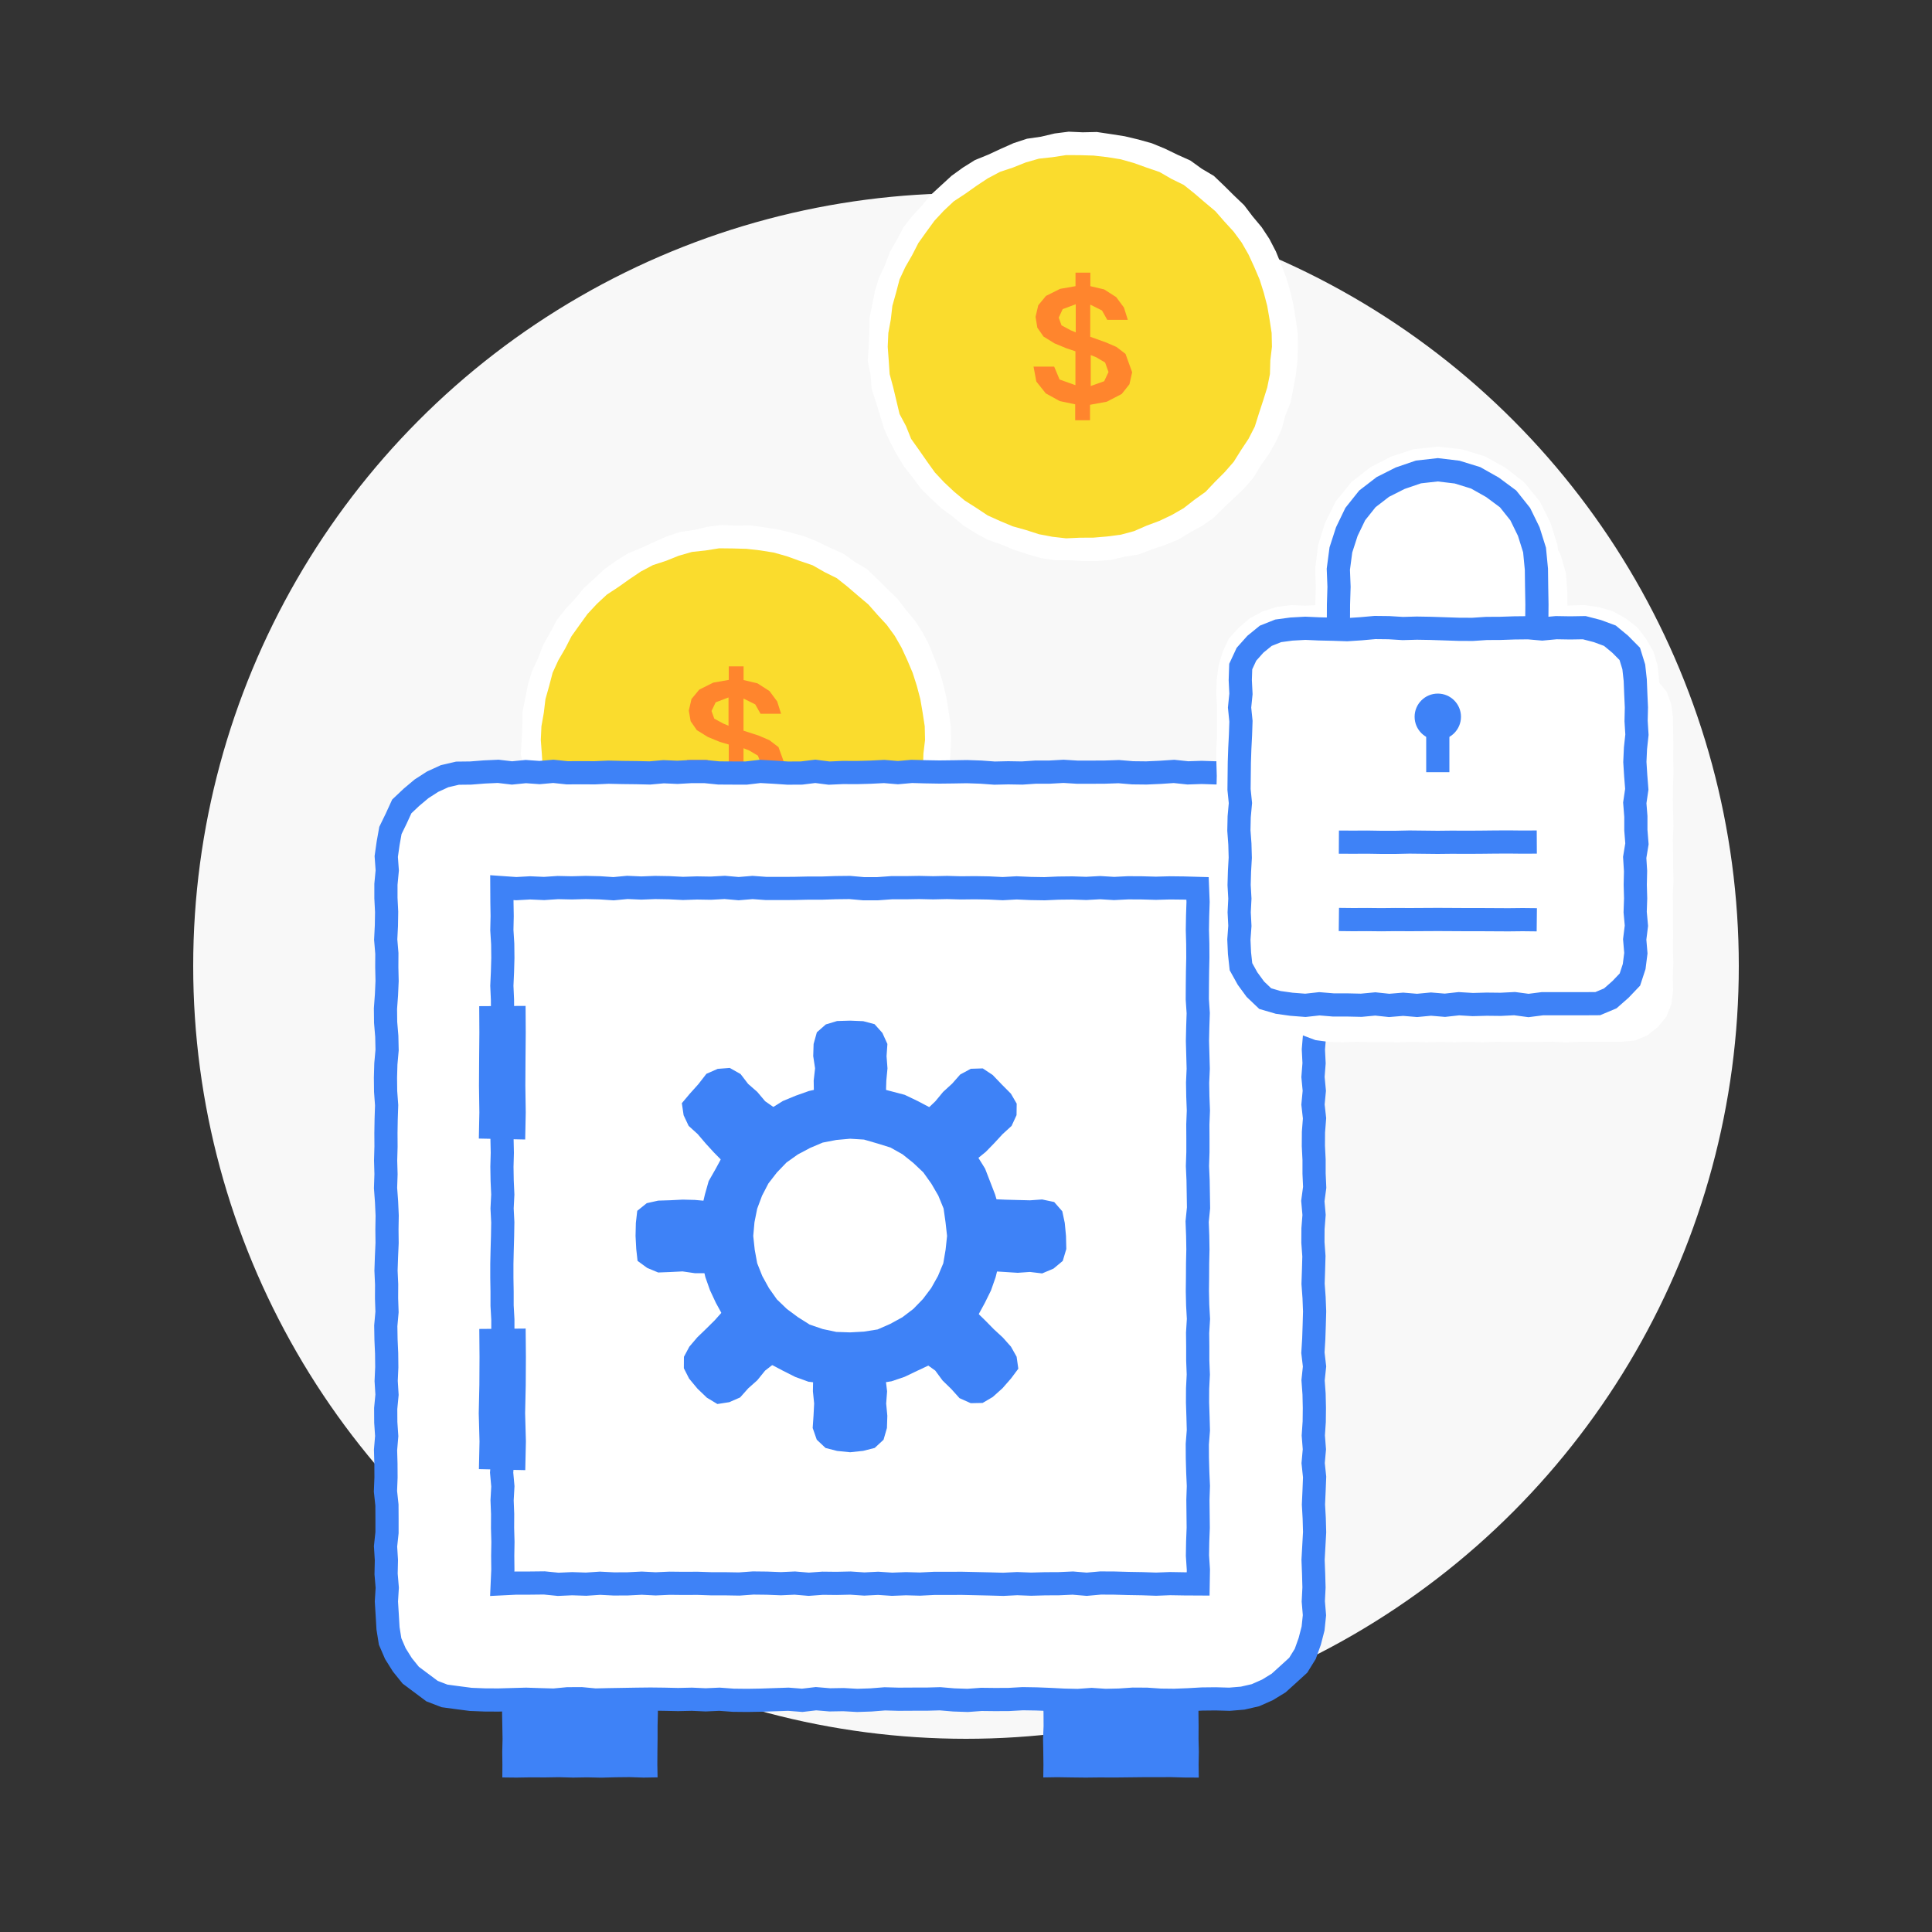 <svg xmlns="http://www.w3.org/2000/svg" viewBox="0 0 250 250"><rect x="0" y="0" width="250" height="250" fill="#333333" stroke="none"/><defs><style>.cls-1{fill:#f8f8f8;}.cls-2{fill:#fff;}.cls-3{fill:#fadc2d;}.cls-4{fill:#ff852d;}.cls-5,.cls-7,.cls-8{fill:none;stroke-miterlimit:10;}.cls-5,.cls-8{stroke:#3e82f7;}.cls-5{stroke-width:3px;}.cls-6{fill:#3e82f7;}.cls-7{stroke:#fff;}.cls-7,.cls-8{stroke-width:6px;}</style></defs><title>icon-custom-secure</title><g id="Base_Dots" data-name="Base Dots"><circle class="cls-1" cx="125" cy="125" r="100"/></g><g id="Artwork"><polygon class="cls-2" points="120.01 95.75 119.94 93.98 119.76 92.22 119.44 90.48 119.08 88.74 118.38 87.11 117.74 85.47 116.99 83.86 116.14 82.3 115.14 80.84 113.92 79.54 112.8 78.17 111.44 77.03 110.05 75.95 108.63 74.88 107.14 73.92 105.55 73.13 103.88 72.53 102.18 72.04 100.48 71.56 98.74 71.28 96.99 71.02 95.22 71.03 93.44 70.92 91.69 71.2 89.96 71.6 88.2 71.87 86.57 72.58 84.89 73.14 83.3 73.93 81.83 74.92 80.35 75.89 79 77.03 77.68 78.22 76.41 79.46 75.43 80.94 74.32 82.32 73.41 83.84 72.61 85.43 72 87.09 71.34 88.74 70.89 90.46 70.58 92.21 70.4 93.98 70.48 95.75 70.39 97.53 70.64 99.29 70.94 101.04 71.41 102.75 71.9 104.45 72.7 106.04 73.4 107.67 74.4 109.13 75.33 110.64 76.52 111.96 77.64 113.34 79.01 114.46 80.37 115.6 81.82 116.6 83.3 117.59 84.94 118.27 86.54 119.04 88.22 119.6 89.96 119.92 91.68 120.35 93.44 120.56 95.22 120.5 96.99 120.46 98.74 120.22 100.5 119.99 102.2 119.5 103.89 119 105.5 118.26 107.1 117.5 108.65 116.64 110.09 115.61 111.41 114.43 112.72 113.25 114 112.03 115.03 110.58 116.04 109.13 116.96 107.62 117.78 106.06 118.52 104.44 119.11 102.77 119.44 101.02 119.86 99.3 119.99 97.53 120.01 95.75"/><polygon class="cls-2" points="123.06 95.75 123.03 93.93 122.76 92.13 122.48 90.33 122.06 88.56 121.55 86.81 120.89 85.12 120.21 83.43 119.37 81.81 118.37 80.28 117.2 78.88 116.1 77.44 114.79 76.18 113.5 74.9 112.18 73.64 110.61 72.71 109.13 71.65 107.47 70.91 105.84 70.11 104.16 69.43 102.41 68.93 100.64 68.51 98.84 68.23 97.04 67.97 95.22 68.01 93.39 67.93 91.58 68.16 89.81 68.58 88 68.84 86.27 69.41 84.61 70.15 82.96 70.91 81.27 71.6 79.72 72.57 78.24 73.63 76.9 74.87 75.56 76.09 74.4 77.5 73.16 78.83 72.03 80.27 71.18 81.88 70.28 83.46 69.64 85.16 68.86 86.81 68.32 88.55 67.97 90.33 67.61 92.12 67.59 93.94 67.51 95.75 67.39 97.58 67.76 99.37 67.9 101.19 68.46 102.93 68.99 104.66 69.52 106.4 70.27 108.06 71.13 109.67 72.07 111.23 73.2 112.66 74.28 114.12 75.58 115.4 76.91 116.64 78.37 117.72 79.77 118.88 81.3 119.86 82.9 120.73 84.63 121.33 86.3 122.03 88.03 122.59 89.78 123.1 91.58 123.37 93.41 123.36 95.22 123.5 97.04 123.48 98.85 123.34 100.63 122.93 102.42 122.64 104.13 121.99 105.85 121.41 107.54 120.73 109.1 119.79 110.69 118.91 112.19 117.86 113.47 116.57 114.79 115.33 116.11 114.07 117.3 112.69 118.24 111.13 119.3 109.66 120.19 108.07 120.95 106.41 121.43 104.65 122.11 102.96 122.46 101.17 122.79 99.39 122.99 97.58 123.06 95.75"/><polygon class="cls-3" points="119.7 95.75 119.66 93.98 119.39 92.22 119.09 90.47 118.64 88.76 118.1 87.07 117.41 85.44 116.67 83.83 115.79 82.29 114.74 80.85 113.54 79.55 112.37 78.22 111.02 77.08 109.68 75.93 108.29 74.82 106.7 74.03 105.16 73.15 103.48 72.58 101.82 71.98 100.12 71.5 98.37 71.22 96.61 71.02 94.84 70.97 93.07 70.95 91.31 71.23 89.54 71.42 87.83 71.91 86.19 72.57 84.5 73.12 82.93 73.95 81.46 74.94 80.02 75.96 78.53 76.94 77.23 78.15 76.02 79.45 74.98 80.89 73.95 82.33 73.14 83.91 72.25 85.44 71.51 87.05 71.06 88.77 70.58 90.47 70.37 92.23 70.06 93.98 69.98 95.75 70.11 97.52 70.23 99.29 70.68 101.01 71.1 102.73 71.5 104.46 72.34 106.03 73.01 107.67 74.03 109.13 75.05 110.57 76.08 112.01 77.28 113.31 78.58 114.52 79.94 115.66 81.44 116.61 82.92 117.58 84.54 118.32 86.17 118.99 87.87 119.48 89.56 120.02 91.3 120.35 93.07 120.55 94.84 120.46 96.61 120.45 98.37 120.3 100.13 120.08 101.85 119.62 103.48 118.9 105.14 118.29 106.73 117.53 108.27 116.65 109.66 115.55 111.11 114.53 112.33 113.24 113.58 111.98 114.74 110.65 115.69 109.15 116.67 107.67 117.48 106.09 118.01 104.39 118.56 102.72 119.09 101.03 119.44 99.29 119.49 97.52 119.7 95.75"/><path class="cls-4" d="M98.19,95.19l1.37.59,1.18.9.86,2.38-.35,1.55-1,1.26-1.93,1-2.17.4,0,2H94.27l0-2.06-2-.42-1.81-1-1.22-1.53-.36-1.93h2.67l.7,1.67,2.05.73V96.34L93.14,96l-1.55-.64-1.42-.88-.8-1.15-.24-1.38.35-1.5,1-1.21,1.82-.91,2-.35,0-1.75h1.92V88l1.79.42,1.56,1,1,1.35.5,1.59-2.66,0-.68-1.21-1.52-.76,0,2.08v2.08Zm-5.58-4.31L92.07,92l.36,1,1.17.63.67.28V92.09l0-1.84ZM98,100.2,98.55,99l-.48-1.22-1.15-.68-.71-.28v2l0,2Z"/><polygon class="cls-2" points="159.09 219.88 157.31 219.83 155.53 219.85 153.75 219.95 151.96 220.02 150.18 220 148.4 219.88 146.61 219.87 144.83 219.99 143.04 220.03 141.26 219.91 139.48 220.04 137.69 220 135.91 219.91 134.13 219.84 132.34 219.81 130.56 219.91 128.77 219.92 126.99 219.9 125.21 220.03 123.42 219.97 121.64 219.82 119.85 219.87 118.07 219.87 116.28 219.88 114.5 219.83 112.71 219.97 110.93 220.03 109.15 219.93 107.37 219.96 105.59 219.81 103.81 220.02 102.02 219.88 100.23 219.94 98.45 220 96.67 220.03 94.89 220.01 93.1 219.88 91.31 219.96 89.53 219.88 87.74 219.92 85.95 219.88 84.17 219.86 82.38 219.88 80.59 219.91 78.81 219.94 77.02 219.98 75.23 219.81 73.44 219.82 71.66 219.99 69.87 219.94 68.08 219.88 66.29 219.93 64.5 219.98 62.7 219.97 60.91 219.9 59.22 219.68 57.52 219.45 55.91 218.83 54.53 217.8 53.15 216.77 52.07 215.43 51.16 213.98 50.48 212.4 50.21 210.71 50.11 209.01 50 207.23 50.11 205.45 49.96 203.67 50 201.88 49.89 200.1 50.08 198.32 50.08 196.54 50.07 194.75 49.88 192.97 49.95 191.18 49.94 189.4 49.89 187.62 50.04 185.83 49.92 184.05 49.91 182.26 50.08 180.48 49.97 178.7 50.05 176.91 50.03 175.13 49.95 173.34 49.92 171.56 50.08 169.77 50.02 167.99 50.03 166.21 49.95 164.42 50.01 162.63 50.09 160.85 50.07 159.07 50.1 157.29 50.02 155.51 49.89 153.73 49.95 151.94 49.9 150.16 49.95 148.37 49.94 146.59 49.97 144.81 50.03 143.02 49.9 141.23 49.88 139.45 49.93 137.66 50.09 135.88 50.05 134.09 49.9 132.3 49.88 130.51 50.01 128.73 50.09 126.94 50.05 125.16 50.06 123.37 49.91 121.58 50 119.79 50.03 118 49.94 116.21 49.94 114.42 50.11 112.63 49.98 110.83 50.22 109.14 50.52 107.46 51.27 105.92 51.99 104.35 53.24 103.17 54.55 102.07 55.98 101.15 57.53 100.44 59.2 100.05 60.91 100.03 62.69 99.89 64.47 99.81 66.25 100.02 68.04 99.84 69.82 99.97 71.6 99.81 73.39 100 75.17 99.99 76.96 100 78.74 99.92 80.52 99.96 82.31 99.98 84.09 100.02 85.87 99.86 87.66 99.94 89.44 99.84 91.23 99.84 93.01 100.02 94.79 100.03 96.58 100.03 98.36 99.82 100.15 99.92 101.93 100.04 103.72 100.03 105.5 99.81 107.29 100.04 109.07 99.96 110.85 99.97 112.63 99.92 114.41 99.83 116.19 99.98 117.98 99.82 119.77 99.87 121.55 99.9 123.33 99.88 125.11 99.85 126.9 99.91 128.69 100.04 130.47 100 132.26 100.03 134.05 99.91 135.83 99.91 137.62 99.81 139.41 99.92 141.19 99.92 142.98 99.91 144.77 99.85 146.56 100 148.34 100.02 150.13 99.94 151.92 99.82 153.71 100.01 155.5 99.95 157.3 100.01 159.09 99.88 160.78 100.14 162.47 100.42 164.05 101.11 165.53 101.97 166.84 103.08 167.9 104.43 168.85 105.86 169.45 107.46 169.95 109.11 170.07 110.83 169.93 112.61 169.99 114.39 169.98 116.18 169.97 117.96 169.9 119.74 169.96 121.52 170.01 123.31 170.04 125.09 169.96 126.88 169.9 128.66 170.04 130.44 170.02 132.23 170.1 134.01 169.95 135.79 170.04 137.58 169.9 139.36 170.07 141.15 169.9 142.93 170.1 144.71 169.96 146.5 169.95 148.28 170.04 150.07 170.04 151.85 170.12 153.64 169.88 155.42 170.04 157.21 169.9 158.99 169.89 160.77 170.02 162.55 169.97 164.33 169.91 166.12 170.04 167.9 170.11 169.69 170.06 171.47 170 173.25 169.89 175.04 170.1 176.82 169.91 178.61 170.04 180.39 170.08 182.18 170.06 183.97 169.94 185.75 170.08 187.54 169.92 189.33 170.11 191.12 170.04 192.9 169.96 194.69 170.06 196.48 170.11 198.26 170.01 200.05 169.91 201.84 169.98 203.63 170.03 205.42 169.94 207.22 170.09 209.01 169.91 210.73 169.48 212.39 168.9 214.01 167.99 215.48 166.72 216.64 165.46 217.78 164.01 218.67 162.45 219.36 160.79 219.74 159.09 219.88"/><polygon class="cls-5" points="159.09 219.88 157.31 219.83 155.53 219.85 153.75 219.95 151.96 220.02 150.18 220 148.4 219.88 146.61 219.87 144.83 219.99 143.04 220.03 141.26 219.91 139.48 220.04 137.69 220 135.91 219.91 134.13 219.84 132.34 219.81 130.56 219.91 128.77 219.92 126.99 219.9 125.21 220.03 123.42 219.97 121.64 219.82 119.85 219.87 118.07 219.87 116.28 219.88 114.5 219.83 112.71 219.97 110.93 220.03 109.15 219.93 107.37 219.96 105.59 219.81 103.81 220.02 102.02 219.88 100.23 219.94 98.45 220 96.67 220.03 94.89 220.01 93.1 219.88 91.31 219.96 89.53 219.88 87.74 219.92 85.95 219.88 84.17 219.86 82.38 219.88 80.59 219.91 78.81 219.94 77.02 219.98 75.23 219.81 73.44 219.82 71.66 219.99 69.87 219.94 68.08 219.88 66.29 219.93 64.5 219.98 62.7 219.97 60.91 219.9 59.22 219.68 57.52 219.45 55.91 218.83 54.53 217.8 53.15 216.77 52.07 215.43 51.16 213.98 50.48 212.4 50.21 210.71 50.11 209.01 50 207.23 50.11 205.45 49.96 203.67 50 201.88 49.89 200.1 50.08 198.32 50.08 196.54 50.07 194.75 49.88 192.97 49.95 191.18 49.94 189.4 49.89 187.62 50.04 185.83 49.92 184.05 49.91 182.26 50.08 180.48 49.97 178.7 50.05 176.91 50.03 175.13 49.95 173.34 49.92 171.56 50.08 169.77 50.02 167.99 50.03 166.21 49.95 164.42 50.01 162.63 50.09 160.85 50.07 159.07 50.1 157.29 50.02 155.51 49.89 153.73 49.95 151.94 49.9 150.16 49.95 148.37 49.94 146.59 49.97 144.81 50.03 143.02 49.9 141.23 49.88 139.45 49.93 137.66 50.09 135.88 50.05 134.09 49.9 132.3 49.88 130.51 50.01 128.73 50.09 126.94 50.05 125.16 50.06 123.37 49.91 121.58 50 119.79 50.03 118 49.94 116.21 49.94 114.42 50.11 112.63 49.98 110.83 50.22 109.14 50.52 107.46 51.27 105.92 51.99 104.35 53.24 103.17 54.55 102.07 55.98 101.15 57.53 100.44 59.2 100.05 60.91 100.03 62.69 99.89 64.47 99.81 66.25 100.02 68.04 99.84 69.82 99.97 71.6 99.81 73.39 100 75.17 99.99 76.96 100 78.74 99.92 80.52 99.96 82.31 99.98 84.09 100.02 85.87 99.86 87.66 99.94 89.44 99.84 91.23 99.84 93.01 100.02 94.79 100.03 96.58 100.03 98.36 99.82 100.15 99.92 101.93 100.04 103.72 100.03 105.5 99.81 107.29 100.04 109.07 99.96 110.85 99.97 112.63 99.92 114.41 99.83 116.19 99.98 117.98 99.82 119.77 99.87 121.55 99.9 123.33 99.88 125.11 99.85 126.9 99.91 128.69 100.04 130.47 100 132.26 100.03 134.05 99.91 135.83 99.91 137.62 99.81 139.41 99.92 141.19 99.92 142.98 99.91 144.77 99.85 146.56 100 148.34 100.02 150.13 99.94 151.92 99.82 153.71 100.01 155.5 99.95 157.3 100.01 159.09 99.88 160.78 100.14 162.47 100.42 164.05 101.11 165.53 101.97 166.84 103.08 167.9 104.43 168.85 105.86 169.45 107.46 169.95 109.11 170.07 110.83 169.93 112.61 169.99 114.39 169.98 116.18 169.97 117.96 169.9 119.74 169.96 121.52 170.01 123.31 170.04 125.09 169.96 126.88 169.9 128.66 170.04 130.44 170.02 132.23 170.1 134.01 169.95 135.79 170.04 137.58 169.9 139.36 170.07 141.15 169.9 142.93 170.1 144.71 169.96 146.5 169.95 148.28 170.04 150.07 170.04 151.85 170.12 153.64 169.88 155.42 170.04 157.21 169.9 158.99 169.89 160.77 170.02 162.55 169.97 164.33 169.91 166.12 170.04 167.9 170.11 169.69 170.06 171.47 170 173.25 169.89 175.04 170.1 176.82 169.91 178.61 170.04 180.39 170.08 182.18 170.06 183.97 169.94 185.75 170.08 187.54 169.92 189.33 170.11 191.12 170.04 192.9 169.96 194.69 170.06 196.48 170.11 198.26 170.01 200.05 169.91 201.84 169.98 203.63 170.03 205.42 169.94 207.22 170.09 209.01 169.91 210.73 169.48 212.39 168.9 214.01 167.99 215.48 166.72 216.64 165.46 217.78 164.01 218.67 162.45 219.36 160.79 219.74 159.09 219.88"/><polygon class="cls-2" points="64.99 204.94 65.07 203.12 65.05 201.32 65.08 199.53 65.03 197.73 65.04 195.93 64.97 194.13 65.07 192.33 64.91 190.54 65.07 188.74 65.07 186.94 64.99 185.14 64.93 183.34 65.02 181.54 65.08 179.74 65.08 177.94 65.07 176.15 64.96 174.34 65.07 172.55 65.07 170.75 64.97 168.95 64.97 167.15 64.94 165.35 64.94 163.55 64.98 161.76 65.03 159.97 65.06 158.17 64.97 156.37 65.06 154.57 64.98 152.77 64.95 150.97 65 149.17 64.96 147.37 65.01 145.57 64.92 143.77 65.03 141.97 64.99 140.17 65.03 138.37 64.93 136.57 64.99 134.77 65.01 132.96 65.03 131.16 65.02 129.36 64.94 127.56 65.02 125.76 65.07 123.95 65.05 122.15 64.94 120.35 64.98 118.54 64.95 116.73 64.94 114.86 66.8 114.99 68.6 114.89 70.4 114.97 72.19 114.85 73.99 114.89 75.79 114.84 77.59 114.88 79.39 115 81.18 114.83 82.98 114.91 84.78 114.84 86.58 114.87 88.38 114.96 90.18 114.9 91.98 114.93 93.78 114.83 95.58 114.99 97.38 114.84 99.17 114.97 100.97 114.97 102.77 114.96 104.57 114.92 106.37 114.92 108.16 114.86 109.96 114.84 111.75 115 113.55 115 115.35 114.87 117.15 114.87 118.95 114.84 120.75 114.88 122.55 114.84 124.35 114.89 126.15 114.87 127.95 114.9 129.75 114.99 131.55 114.89 133.35 114.97 135.16 115 136.96 114.92 138.76 114.9 140.56 114.96 142.36 114.86 144.16 114.97 145.97 114.88 147.77 114.89 149.57 114.94 151.38 114.89 153.19 114.91 154.96 114.96 155.03 116.72 154.97 118.52 154.94 120.32 154.99 122.12 155 123.91 154.96 125.71 154.94 127.51 154.93 129.31 155.05 131.1 154.99 132.9 154.95 134.7 155 136.5 155.05 138.3 154.97 140.1 155 141.9 155.07 143.7 155 145.5 155.01 147.3 155.01 149.09 154.95 150.89 155.03 152.69 155.06 154.49 155.09 156.29 154.91 158.08 154.98 159.88 155.01 161.68 154.97 163.47 154.96 165.28 154.94 167.07 154.98 168.87 155.08 170.67 154.97 172.47 154.99 174.27 154.99 176.07 155.06 177.87 154.97 179.67 154.96 181.47 155.02 183.28 155.07 185.08 154.93 186.88 154.94 188.68 154.99 190.48 155.07 192.28 155.01 194.08 155.03 195.89 155.05 197.69 154.98 199.5 154.95 201.3 155.07 203.11 155.04 204.96 153.2 204.95 151.4 204.92 149.6 204.99 147.81 204.93 146.01 204.9 144.21 204.85 142.41 204.84 140.62 205 138.82 204.85 137.02 204.93 135.22 204.94 133.42 204.99 131.62 204.92 129.82 205.01 128.02 204.96 126.22 204.92 124.42 204.88 122.63 204.89 120.83 204.89 119.03 204.98 117.23 204.93 115.43 205 113.63 204.88 111.84 204.97 110.04 204.85 108.25 204.89 106.45 204.87 104.65 205 102.85 204.85 101.05 204.93 99.25 204.86 97.45 204.84 95.65 204.97 93.85 204.94 92.05 204.94 90.25 204.88 88.45 204.89 86.65 204.87 84.84 204.95 83.04 204.86 81.24 204.95 79.44 204.96 77.64 204.87 75.84 204.99 74.03 204.93 72.23 205.01 70.43 204.83 68.62 204.85 66.81 204.85 64.99 204.94"/><polygon class="cls-5" points="64.99 204.94 65.07 203.12 65.05 201.32 65.08 199.53 65.03 197.73 65.04 195.93 64.97 194.13 65.07 192.33 64.91 190.54 65.07 188.74 65.07 186.94 64.99 185.14 64.93 183.34 65.02 181.54 65.08 179.74 65.08 177.94 65.07 176.15 64.96 174.34 65.07 172.55 65.07 170.75 64.97 168.95 64.97 167.15 64.94 165.35 64.94 163.55 64.98 161.76 65.03 159.97 65.06 158.17 64.97 156.37 65.06 154.57 64.98 152.77 64.95 150.97 65 149.17 64.96 147.37 65.01 145.57 64.92 143.77 65.03 141.97 64.99 140.17 65.03 138.37 64.93 136.57 64.99 134.77 65.01 132.96 65.03 131.16 65.02 129.36 64.94 127.56 65.02 125.76 65.07 123.95 65.05 122.15 64.94 120.35 64.98 118.54 64.95 116.73 64.94 114.86 66.8 114.99 68.6 114.89 70.4 114.97 72.19 114.85 73.99 114.89 75.79 114.84 77.59 114.88 79.39 115 81.18 114.83 82.98 114.91 84.78 114.84 86.58 114.87 88.38 114.96 90.18 114.9 91.98 114.93 93.78 114.83 95.58 114.99 97.38 114.84 99.17 114.97 100.97 114.97 102.77 114.96 104.57 114.92 106.37 114.92 108.16 114.86 109.96 114.84 111.75 115 113.55 115 115.35 114.87 117.15 114.87 118.95 114.84 120.75 114.88 122.55 114.84 124.35 114.89 126.15 114.87 127.95 114.9 129.75 114.99 131.55 114.89 133.35 114.97 135.16 115 136.96 114.92 138.76 114.9 140.56 114.96 142.36 114.86 144.16 114.97 145.97 114.88 147.77 114.89 149.57 114.94 151.38 114.89 153.19 114.91 154.96 114.96 155.03 116.72 154.97 118.52 154.94 120.32 154.99 122.12 155 123.91 154.96 125.71 154.94 127.51 154.93 129.31 155.05 131.1 154.99 132.9 154.95 134.7 155 136.5 155.05 138.3 154.97 140.1 155 141.9 155.07 143.7 155 145.5 155.01 147.3 155.01 149.09 154.95 150.89 155.03 152.69 155.06 154.49 155.09 156.29 154.91 158.08 154.98 159.88 155.01 161.68 154.97 163.47 154.96 165.28 154.94 167.07 154.98 168.87 155.08 170.67 154.97 172.47 154.99 174.27 154.99 176.07 155.06 177.87 154.97 179.67 154.96 181.47 155.02 183.28 155.07 185.08 154.93 186.88 154.94 188.68 154.99 190.48 155.07 192.28 155.01 194.08 155.03 195.89 155.05 197.69 154.98 199.5 154.95 201.3 155.07 203.11 155.04 204.96 153.2 204.95 151.4 204.92 149.6 204.99 147.81 204.93 146.01 204.9 144.21 204.85 142.41 204.84 140.62 205 138.82 204.85 137.02 204.93 135.22 204.94 133.42 204.99 131.62 204.92 129.82 205.01 128.02 204.96 126.22 204.92 124.42 204.88 122.63 204.89 120.83 204.89 119.03 204.98 117.23 204.93 115.43 205 113.63 204.88 111.84 204.97 110.04 204.85 108.25 204.89 106.45 204.87 104.65 205 102.85 204.85 101.05 204.93 99.25 204.86 97.45 204.84 95.65 204.97 93.85 204.94 92.05 204.94 90.25 204.88 88.45 204.89 86.65 204.87 84.84 204.95 83.04 204.86 81.24 204.95 79.44 204.96 77.64 204.87 75.84 204.99 74.03 204.93 72.23 205.01 70.43 204.83 68.62 204.85 66.81 204.85 64.99 204.94"/><polygon class="cls-2" points="164.9 44.87 164.83 43.1 164.65 41.34 164.34 39.59 163.97 37.86 163.27 36.23 162.63 34.58 161.88 32.98 161.03 31.42 160.03 29.95 158.82 28.66 157.69 27.29 156.33 26.14 154.94 25.06 153.53 23.99 152.03 23.03 150.44 22.25 148.77 21.65 147.08 21.15 145.38 20.68 143.63 20.39 141.88 20.13 140.11 20.15 138.34 20.03 136.58 20.31 134.85 20.71 133.1 20.98 131.47 21.69 129.78 22.26 128.19 23.04 126.72 24.04 125.24 25 123.89 26.15 122.58 27.33 121.3 28.57 120.32 30.05 119.21 31.43 118.3 32.96 117.5 34.54 116.89 36.2 116.23 37.85 115.79 39.57 115.47 41.32 115.29 43.09 115.38 44.87 115.28 46.64 115.53 48.4 115.83 50.15 116.3 51.86 116.79 53.57 117.59 55.15 118.29 56.78 119.3 58.25 120.23 59.75 121.42 61.07 122.53 62.45 123.9 63.58 125.26 64.71 126.72 65.72 128.19 66.71 129.83 67.39 131.43 68.15 133.11 68.72 134.85 69.03 136.57 69.47 138.34 69.68 140.11 69.61 141.88 69.57 143.63 69.33 145.39 69.11 147.09 68.61 148.78 68.11 150.4 67.38 151.99 66.61 153.54 65.76 154.98 64.72 156.3 63.55 157.61 62.36 158.9 61.14 159.92 59.69 160.93 58.24 161.85 56.73 162.68 55.17 163.41 53.55 164.01 51.88 164.33 50.13 164.76 48.41 164.88 46.64 164.9 44.87"/><polygon class="cls-2" points="167.95 44.87 167.92 43.04 167.65 41.24 167.37 39.44 166.95 37.67 166.44 35.93 165.79 34.23 165.1 32.54 164.26 30.92 163.26 29.4 162.09 28 160.99 26.55 159.68 25.3 158.39 24.02 157.07 22.76 155.5 21.83 154.03 20.77 152.36 20.02 150.73 19.23 149.05 18.54 147.3 18.05 145.53 17.63 143.74 17.35 141.93 17.08 140.11 17.12 138.29 17.04 136.48 17.27 134.7 17.69 132.9 17.95 131.16 18.52 129.5 19.26 127.86 20.02 126.16 20.71 124.61 21.68 123.13 22.75 121.79 23.98 120.45 25.21 119.29 26.61 118.05 27.95 116.93 29.38 116.08 30.99 115.17 32.57 114.53 34.27 113.75 35.92 113.21 37.66 112.87 39.45 112.5 41.23 112.49 43.06 112.41 44.87 112.28 46.69 112.65 48.48 112.79 50.3 113.35 52.04 113.88 53.77 114.41 55.52 115.17 57.17 116.02 58.78 116.96 60.34 118.09 61.77 119.17 63.23 120.47 64.51 121.8 65.75 123.26 66.83 124.66 67.99 126.2 68.97 127.8 69.84 129.52 70.44 131.19 71.14 132.92 71.7 134.67 72.21 136.47 72.48 138.3 72.48 140.11 72.61 141.93 72.6 143.74 72.45 145.52 72.04 147.32 71.75 149.02 71.1 150.74 70.52 152.43 69.84 153.99 68.9 155.59 68.02 157.08 66.98 158.37 65.68 159.69 64.44 161 63.19 162.19 61.81 163.13 60.25 164.19 58.77 165.08 57.18 165.85 55.53 166.32 53.77 167 52.07 167.35 50.29 167.68 48.5 167.89 46.69 167.95 44.87"/><polygon class="cls-3" points="164.59 44.87 164.55 43.09 164.28 41.33 163.98 39.59 163.53 37.87 163 36.19 162.3 34.55 161.56 32.94 160.68 31.4 159.63 29.97 158.43 28.66 157.27 27.33 155.91 26.19 154.57 25.04 153.18 23.93 151.59 23.15 150.05 22.26 148.38 21.69 146.71 21.09 145.01 20.61 143.26 20.33 141.5 20.13 139.73 20.08 137.96 20.07 136.2 20.34 134.44 20.53 132.73 21.02 131.08 21.68 129.4 22.24 127.83 23.07 126.35 24.05 124.91 25.07 123.42 26.05 122.13 27.26 120.92 28.56 119.87 30 118.84 31.44 118.03 33.02 117.15 34.55 116.4 36.16 115.95 37.88 115.47 39.59 115.27 41.35 114.95 43.09 114.87 44.87 115 46.63 115.12 48.41 115.58 50.12 115.99 51.84 116.4 53.57 117.24 55.14 117.9 56.79 118.93 58.24 119.94 59.69 120.97 61.13 122.18 62.42 123.47 63.63 124.84 64.77 126.33 65.72 127.81 66.7 129.43 67.43 131.06 68.11 132.77 68.59 134.45 69.13 136.19 69.46 137.96 69.66 139.73 69.58 141.5 69.57 143.26 69.42 145.03 69.19 146.74 68.73 148.37 68.02 150.03 67.4 151.63 66.64 153.16 65.76 154.56 64.67 156 63.64 157.22 62.35 158.47 61.1 159.64 59.76 160.58 58.26 161.56 56.78 162.37 55.2 162.9 53.51 163.45 51.83 163.98 50.14 164.33 48.4 164.38 46.63 164.59 44.87"/><path class="cls-4" d="M143.09,44.3l1.37.59,1.18.9.86,2.38-.35,1.55-1,1.26-1.93,1-2.17.4,0,2h-1.92l0-2.06-2-.42-1.81-1-1.22-1.53-.36-1.93h2.67l.7,1.67,2.05.73V45.46L138,45.07l-1.55-.64-1.42-.88-.8-1.15L134,41l.35-1.5,1-1.21,1.82-.91,2-.35,0-1.75h1.92v1.75l1.79.42,1.56,1,1,1.35.5,1.59-2.66,0-.68-1.21-1.52-.76,0,2.08v2.08ZM137.51,40,137,41.1l.36,1,1.17.63.67.28V41.21l0-1.84Zm5.37,9.33.56-1.19L143,46.91l-1.15-.68-.71-.28v2l0,2Z"/><polygon class="cls-6" points="134.85 155.21 133.28 155.32 131.7 155.28 130.12 155.24 128.54 155.17 126.96 154.62 125.77 153.41 125.52 151.66 126.33 150.05 127.56 149.05 128.66 147.92 129.73 146.76 130.9 145.69 131.54 144.3 131.56 142.81 130.81 141.52 129.62 140.32 128.45 139.1 127.17 138.25 125.62 138.3 124.25 139.04 123.21 140.22 122.04 141.29 121.03 142.51 119.88 143.61 118.28 144.43 116.59 144.04 115.31 142.99 114.64 141.41 114.69 139.83 114.84 138.25 114.72 136.67 114.83 135.09 114.18 133.66 113.17 132.53 111.7 132.14 110.01 132.07 108.32 132.12 106.86 132.56 105.7 133.58 105.28 135.09 105.23 136.66 105.47 138.24 105.29 139.83 105.32 141.41 104.7 142.99 103.5 144.22 101.77 144.27 100.33 143.42 99.01 142.5 97.99 141.29 96.8 140.25 95.83 138.98 94.43 138.19 92.87 138.31 91.41 138.95 90.37 140.29 89.24 141.55 88.23 142.75 88.46 144.31 89.11 145.69 90.28 146.75 91.31 147.96 92.38 149.13 93.49 150.26 94.56 151.65 94.36 153.45 93.06 154.62 91.49 155.41 89.91 155.27 88.33 155.23 86.75 155.31 85.17 155.36 83.69 155.69 82.46 156.68 82.28 158.25 82.24 159.93 82.33 161.62 82.5 163.16 83.75 164.07 85.17 164.66 86.74 164.6 88.32 164.52 89.9 164.75 91.49 164.75 93.21 165.03 94.35 166.42 94.27 168.16 93.54 169.66 92.49 170.84 91.37 171.95 90.23 173.05 89.2 174.26 88.5 175.57 88.49 177.05 89.17 178.39 90.25 179.69 91.47 180.86 92.83 181.68 94.37 181.44 95.77 180.83 96.82 179.65 98 178.6 99 177.36 100.26 176.38 101.74 175.45 103.48 175.7 104.72 176.86 105.22 178.46 105.19 180.03 105.35 181.61 105.27 183.19 105.16 184.78 105.69 186.3 106.83 187.37 108.32 187.75 110.01 187.92 111.7 187.74 113.19 187.36 114.33 186.3 114.77 184.78 114.82 183.2 114.67 181.62 114.79 180.04 114.6 178.46 115.15 176.77 116.49 175.57 118.24 175.66 119.72 176.42 121.02 177.35 121.97 178.64 123.1 179.74 124.16 180.92 125.61 181.57 127.15 181.54 128.46 180.77 129.72 179.64 130.83 178.37 131.77 177.11 131.55 175.56 130.82 174.26 129.77 173.08 128.61 172.01 127.5 170.88 126.37 169.78 125.64 168.18 125.75 166.45 126.8 165.01 128.54 164.5 130.11 164.6 131.69 164.7 133.27 164.59 134.85 164.78 136.32 164.16 137.52 163.16 137.98 161.62 137.94 159.93 137.78 158.25 137.46 156.74 136.41 155.54 134.85 155.21"/><polygon class="cls-6" points="129.51 159.93 129.32 158.13 129.27 156.32 128.77 154.58 128.12 152.9 127.47 151.22 126.52 149.69 125.57 148.16 124.45 146.74 123.06 145.59 121.8 144.29 120.3 143.29 118.7 142.45 117.07 141.67 115.32 141.21 113.58 140.76 111.8 140.45 110 140.43 108.19 140.46 106.41 140.77 104.66 141.18 102.97 141.78 101.3 142.47 99.78 143.42 98.25 144.38 96.9 145.56 95.64 146.84 94.43 148.18 93.45 149.69 92.6 151.26 91.7 152.84 91.21 154.58 90.8 156.34 90.66 158.13 90.54 159.93 90.46 161.74 90.87 163.5 91.27 165.25 91.87 166.95 92.63 168.58 93.49 170.15 94.48 171.64 95.55 173.1 96.91 174.28 98.26 175.47 99.72 176.53 101.31 177.37 102.92 178.18 104.63 178.8 106.43 179.01 108.2 179.3 110 179.32 111.81 179.46 113.56 179.01 115.35 178.74 117.06 178.16 118.69 177.38 120.33 176.61 121.79 175.54 123.14 174.34 124.44 173.09 125.53 171.66 126.57 170.19 127.43 168.61 128.23 166.99 128.83 165.28 129.26 163.53 129.43 161.73 129.51 159.93"/><polygon class="cls-2" points="122.55 159.93 122.35 158.15 122.1 156.38 121.42 154.72 120.52 153.17 119.48 151.71 118.19 150.49 116.79 149.37 115.23 148.49 113.52 147.96 111.8 147.46 110 147.35 108.22 147.51 106.46 147.85 104.81 148.55 103.23 149.39 101.77 150.43 100.53 151.72 99.43 153.14 98.61 154.72 97.98 156.4 97.63 158.15 97.47 159.93 97.66 161.71 97.98 163.46 98.64 165.12 99.5 166.68 100.53 168.14 101.82 169.38 103.25 170.44 104.77 171.4 106.47 171.98 108.22 172.35 110 172.41 111.79 172.31 113.56 172.03 115.2 171.31 116.77 170.45 118.19 169.37 119.43 168.09 120.5 166.67 121.37 165.12 122.06 163.47 122.36 161.71 122.55 159.93"/><polygon class="cls-6" points="85.09 229.99 83.27 230.02 81.45 229.96 79.63 229.98 77.8 230.03 75.98 229.99 74.15 230.02 72.32 229.97 70.5 230 68.67 229.99 66.83 230.02 65 230 65.01 228.34 64.99 226.67 65.03 225.01 65 223.34 64.97 221.67 64.99 219.99 66.83 220.01 68.65 220 70.47 219.96 72.3 220.01 74.12 220.03 75.95 220.03 77.78 220.02 79.6 219.97 81.43 220.03 83.27 220.03 85.11 219.99 85.13 221.66 85.09 223.33 85.09 224.99 85.07 226.66 85.06 228.33 85.09 229.99"/><polygon class="cls-6" points="155.12 230.02 153.27 230.01 151.45 229.96 149.63 229.97 147.8 229.97 145.98 229.99 144.15 230.01 142.32 230 140.5 230.02 138.67 230 136.83 229.97 135 230 135.02 228.34 135 226.67 134.97 225.01 135.04 223.34 135.03 221.67 134.98 219.98 136.83 220 138.65 220 140.47 220.03 142.3 219.97 144.12 220.03 145.95 219.97 147.78 220 149.6 220 151.43 219.97 153.27 219.96 155.08 220.03 155.08 221.66 155.1 223.33 155.09 224.99 155.13 226.66 155.1 228.33 155.12 230.02"/><polyline class="cls-2" points="173.21 80.49 173.21 78.21 173.26 75.93 173.2 73.66 173.51 71.16 174.26 68.77 175.38 66.52 176.96 64.56 178.94 63.01 181.17 61.86 183.55 61.08 186.05 60.81 188.55 61.09 190.95 61.82 193.15 63.04 195.13 64.58 196.72 66.53 197.84 68.77 198.59 71.16 198.83 73.66 198.84 75.93 198.88 78.21 198.86 80.49"/><polyline class="cls-7" points="173.21 80.49 173.21 78.21 173.26 75.93 173.2 73.66 173.51 71.16 174.26 68.77 175.38 66.52 176.96 64.56 178.94 63.01 181.17 61.86 183.55 61.08 186.05 60.81 188.55 61.09 190.95 61.82 193.15 63.04 195.13 64.58 196.72 66.53 197.84 68.77 198.59 71.16 198.83 73.66 198.84 75.93 198.88 78.21 198.86 80.49"/><polyline class="cls-2" points="177.21 79.34 177.21 76.66 177.5 74.16 178.18 71.73 179.42 69.55 181.03 67.63 182.92 65.98 185.13 64.77 187.55 64.09 190.05 63.89 192.56 64.08 194.97 64.78 197.17 66 199.11 67.6 200.67 69.56 201.92 71.74 202.63 74.15 202.81 76.66 202.83 79.34"/><polygon class="cls-2" points="167.11 133.06 165.23 132.79 163.43 132.24 161.75 131.36 160.27 130.18 159.07 128.71 158.22 127.02 157.61 125.23 157.38 123.34 157.49 121.58 157.4 119.81 157.46 118.05 157.39 116.28 157.47 114.52 157.47 112.75 157.48 110.99 157.44 109.22 157.46 107.46 157.46 105.69 157.48 103.92 157.41 102.16 157.45 100.4 157.4 98.63 157.4 96.86 157.49 95.1 157.49 93.33 157.49 91.56 157.39 89.79 157.44 88.01 157.68 86.14 158.22 84.33 159.03 82.61 160.31 81.22 161.75 79.99 163.42 79.1 165.22 78.53 167.11 78.3 168.91 78.37 170.71 78.29 172.51 78.31 174.31 78.33 176.12 78.32 177.92 78.31 179.72 78.34 181.52 78.39 183.33 78.38 185.13 78.39 186.94 78.33 188.74 78.34 190.54 78.29 192.35 78.34 194.15 78.34 195.95 78.33 197.76 78.31 199.56 78.38 201.37 78.39 203.19 78.35 205 78.29 206.88 78.57 208.69 79.09 210.34 80.01 211.85 81.16 213 82.67 213.95 84.31 214.49 86.13 214.69 88.01 214.69 89.78 214.66 91.54 214.69 93.3 214.66 95.07 214.71 96.83 214.7 98.6 214.64 100.36 214.66 102.13 214.66 103.89 214.65 105.66 214.62 107.43 214.65 109.19 214.67 110.95 214.69 112.72 214.65 114.49 214.62 116.25 214.69 118.02 214.68 119.79 214.72 121.56 214.65 123.34 214.5 125.23 213.89 127.02 213.06 128.73 211.8 130.14 210.4 131.42 208.69 132.26 206.88 132.8 205 133.03 203.2 133.03 201.4 133.06 199.59 132.96 197.79 133.03 195.99 132.96 194.19 132.96 192.38 133.02 190.58 133 188.78 132.97 186.97 133.03 185.17 133.06 183.37 133.04 181.57 133.01 179.76 132.96 177.96 133.06 176.15 132.97 174.35 133.03 172.54 133.05 170.73 133.04 168.92 132.98 167.11 133.06"/><polygon class="cls-2" points="205 129.97 203.2 129.97 201.4 129.97 199.59 129.97 197.79 130.04 195.99 129.96 194.19 129.99 192.38 129.99 190.58 130 188.78 129.97 186.97 130.03 185.17 129.98 183.37 130.04 181.57 129.99 179.76 130.04 177.96 129.98 176.15 130.03 174.35 130.02 172.54 130.02 170.73 129.97 168.92 130.04 167.11 129.99 165.39 129.76 163.75 129.15 162.41 128.04 161.36 126.66 160.64 125.07 160.42 123.34 160.39 121.58 160.44 119.81 160.41 118.05 160.44 116.28 160.41 114.52 160.42 112.75 160.45 110.99 160.44 109.22 160.4 107.46 160.41 105.69 160.46 103.92 160.4 102.16 160.41 100.4 160.42 98.63 160.44 96.86 160.47 95.1 160.49 93.33 160.43 91.56 160.49 89.79 160.45 88.01 160.63 86.28 161.32 84.67 162.41 83.31 163.78 82.25 165.39 81.59 167.11 81.36 168.91 81.33 170.71 81.35 172.51 81.37 174.31 81.39 176.12 81.34 177.92 81.29 179.72 81.3 181.52 81.34 183.33 81.32 185.13 81.33 186.94 81.35 188.74 81.37 190.54 81.37 192.35 81.33 194.15 81.33 195.95 81.31 197.76 81.3 199.56 81.36 201.37 81.3 203.19 81.31 205 81.3 206.72 81.6 208.33 82.24 209.69 83.31 210.81 84.65 211.43 86.29 211.65 88.01 211.67 89.78 211.7 91.54 211.68 93.3 211.72 95.07 211.65 96.83 211.63 98.6 211.67 100.36 211.71 102.13 211.63 103.89 211.67 105.66 211.67 107.43 211.72 109.19 211.62 110.95 211.66 112.72 211.65 114.49 211.66 116.25 211.64 118.02 211.7 119.79 211.62 121.56 211.67 123.34 211.45 125.07 210.82 126.7 209.71 128.05 208.35 129.14 206.73 129.81 205 129.97"/><polygon class="cls-2" points="209.83 134.8 208.03 134.8 206.23 134.8 204.43 134.8 202.62 134.88 200.82 134.79 199.02 134.82 197.22 134.82 195.41 134.83 193.61 134.8 191.81 134.87 190 134.81 188.2 134.87 186.4 134.82 184.59 134.87 182.79 134.81 180.98 134.87 179.18 134.85 177.37 134.85 175.56 134.8 173.75 134.87 171.94 134.82 170.22 134.59 168.59 133.98 167.24 132.87 166.19 131.49 165.47 129.9 165.25 128.17 165.22 126.41 165.27 124.64 165.24 122.88 165.27 121.11 165.24 119.35 165.25 117.58 165.28 115.82 165.27 114.05 165.23 112.29 165.24 110.52 165.29 108.76 165.23 107 165.24 105.23 165.25 103.46 165.27 101.7 165.3 99.93 165.32 98.16 165.26 96.39 165.32 94.62 165.28 92.84 165.46 91.11 166.15 89.5 167.24 88.15 168.61 87.08 170.22 86.42 171.94 86.19 173.74 86.16 175.54 86.19 177.34 86.2 179.15 86.22 180.95 86.18 182.75 86.12 184.55 86.13 186.35 86.17 188.16 86.15 189.96 86.16 191.77 86.18 193.57 86.2 195.37 86.2 197.18 86.17 198.98 86.16 200.78 86.14 202.59 86.14 204.4 86.19 206.2 86.13 208.02 86.14 209.83 86.13 211.55 86.43 213.16 87.08 214.53 88.15 215.65 89.48 216.26 91.12 216.48 92.84 216.5 94.61 216.53 96.37 216.51 98.14 216.55 99.9 216.49 101.66 216.46 103.43 216.5 105.19 216.54 106.96 216.46 108.72 216.5 110.49 216.5 112.26 216.55 114.02 216.45 115.79 216.49 117.55 216.48 119.32 216.5 121.09 216.47 122.85 216.53 124.62 216.45 126.4 216.5 128.17 216.28 129.9 215.65 131.53 214.54 132.88 213.18 133.97 211.56 134.65 209.83 134.8"/><polygon class="cls-5" points="205 129.88 203.2 129.88 201.4 129.88 199.59 129.88 197.79 130.11 195.99 129.87 194.19 129.96 192.38 129.94 190.58 129.99 188.78 129.88 186.97 130.08 185.17 129.93 183.37 130.1 181.57 129.95 179.76 130.1 177.96 129.91 176.15 130.08 174.35 130.04 172.54 130.04 170.73 129.89 168.92 130.09 167.11 129.95 165.4 129.71 163.72 129.22 162.44 128 161.43 126.62 160.58 125.09 160.39 123.34 160.31 121.58 160.44 119.81 160.35 118.05 160.44 116.28 160.34 114.52 160.39 112.75 160.49 110.99 160.44 109.22 160.31 107.46 160.35 105.69 160.51 103.92 160.33 102.16 160.35 100.4 160.37 98.63 160.43 96.86 160.52 95.1 160.58 93.33 160.4 91.56 160.58 89.79 160.49 88.01 160.55 86.25 161.29 84.66 162.45 83.36 163.79 82.27 165.4 81.63 167.11 81.4 168.91 81.3 170.71 81.38 172.51 81.42 174.31 81.48 176.12 81.36 177.92 81.2 179.72 81.22 181.52 81.33 183.33 81.28 185.13 81.31 186.94 81.37 188.74 81.43 190.54 81.44 192.35 81.32 194.15 81.31 195.95 81.25 197.76 81.23 199.56 81.39 201.37 81.22 203.19 81.25 205 81.22 206.7 81.66 208.32 82.26 209.65 83.36 210.89 84.61 211.41 86.29 211.6 88.01 211.67 89.78 211.75 91.54 211.71 93.3 211.82 95.07 211.63 96.83 211.55 98.6 211.66 100.36 211.8 102.13 211.54 103.89 211.68 105.66 211.68 107.43 211.82 109.19 211.53 110.95 211.64 112.72 211.6 114.49 211.65 116.25 211.59 118.02 211.75 119.79 211.53 121.56 211.68 123.34 211.46 125.07 210.91 126.75 209.69 128.03 208.37 129.19 206.75 129.87 205 129.88"/><polyline class="cls-5" points="173.25 118.98 175.07 119 176.9 118.99 178.73 119.01 180.56 118.99 182.39 119 184.21 118.99 186.04 118.98 187.87 118.99 189.7 119 191.53 119 193.36 119.01 195.19 119.02 197.03 119 198.86 119.02"/><polyline class="cls-5" points="173.25 108.97 175.07 108.98 176.9 108.97 178.73 109 180.56 109 182.39 108.96 184.21 108.98 186.04 109 187.87 108.98 189.7 108.99 191.53 108.98 193.36 108.96 195.19 108.95 197.03 108.97 198.86 108.96"/><circle class="cls-6" cx="186.05" cy="92.75" r="3"/><line class="cls-5" x1="186.05" y1="93.5" x2="186.05" y2="99.92"/><polyline class="cls-5" points="173.19 80.49 173.2 78.21 173.27 75.93 173.18 73.66 173.51 71.16 174.28 68.78 175.37 66.52 176.94 64.55 178.94 63.01 181.18 61.88 183.55 61.07 186.05 60.79 188.55 61.09 190.95 61.83 193.13 63.06 195.15 64.56 196.72 66.53 197.82 68.78 198.57 71.17 198.81 73.66 198.84 75.93 198.88 78.21 198.86 80.49"/><polyline class="cls-2" points="65.01 130.18 65.03 133.62 65 137.06 64.98 140.5 65.03 143.95 64.96 147.39"/><polyline class="cls-8" points="65.01 130.18 65.03 133.62 65 137.06 64.98 140.5 65.03 143.95 64.96 147.39"/><polyline class="cls-2" points="65.02 171.94 65.05 175.58 65.03 179.22 64.95 182.87 65.05 186.52 64.97 190.17"/><polyline class="cls-8" points="65.02 171.94 65.05 175.58 65.03 179.22 64.95 182.87 65.05 186.52 64.97 190.17"/></g></svg>
